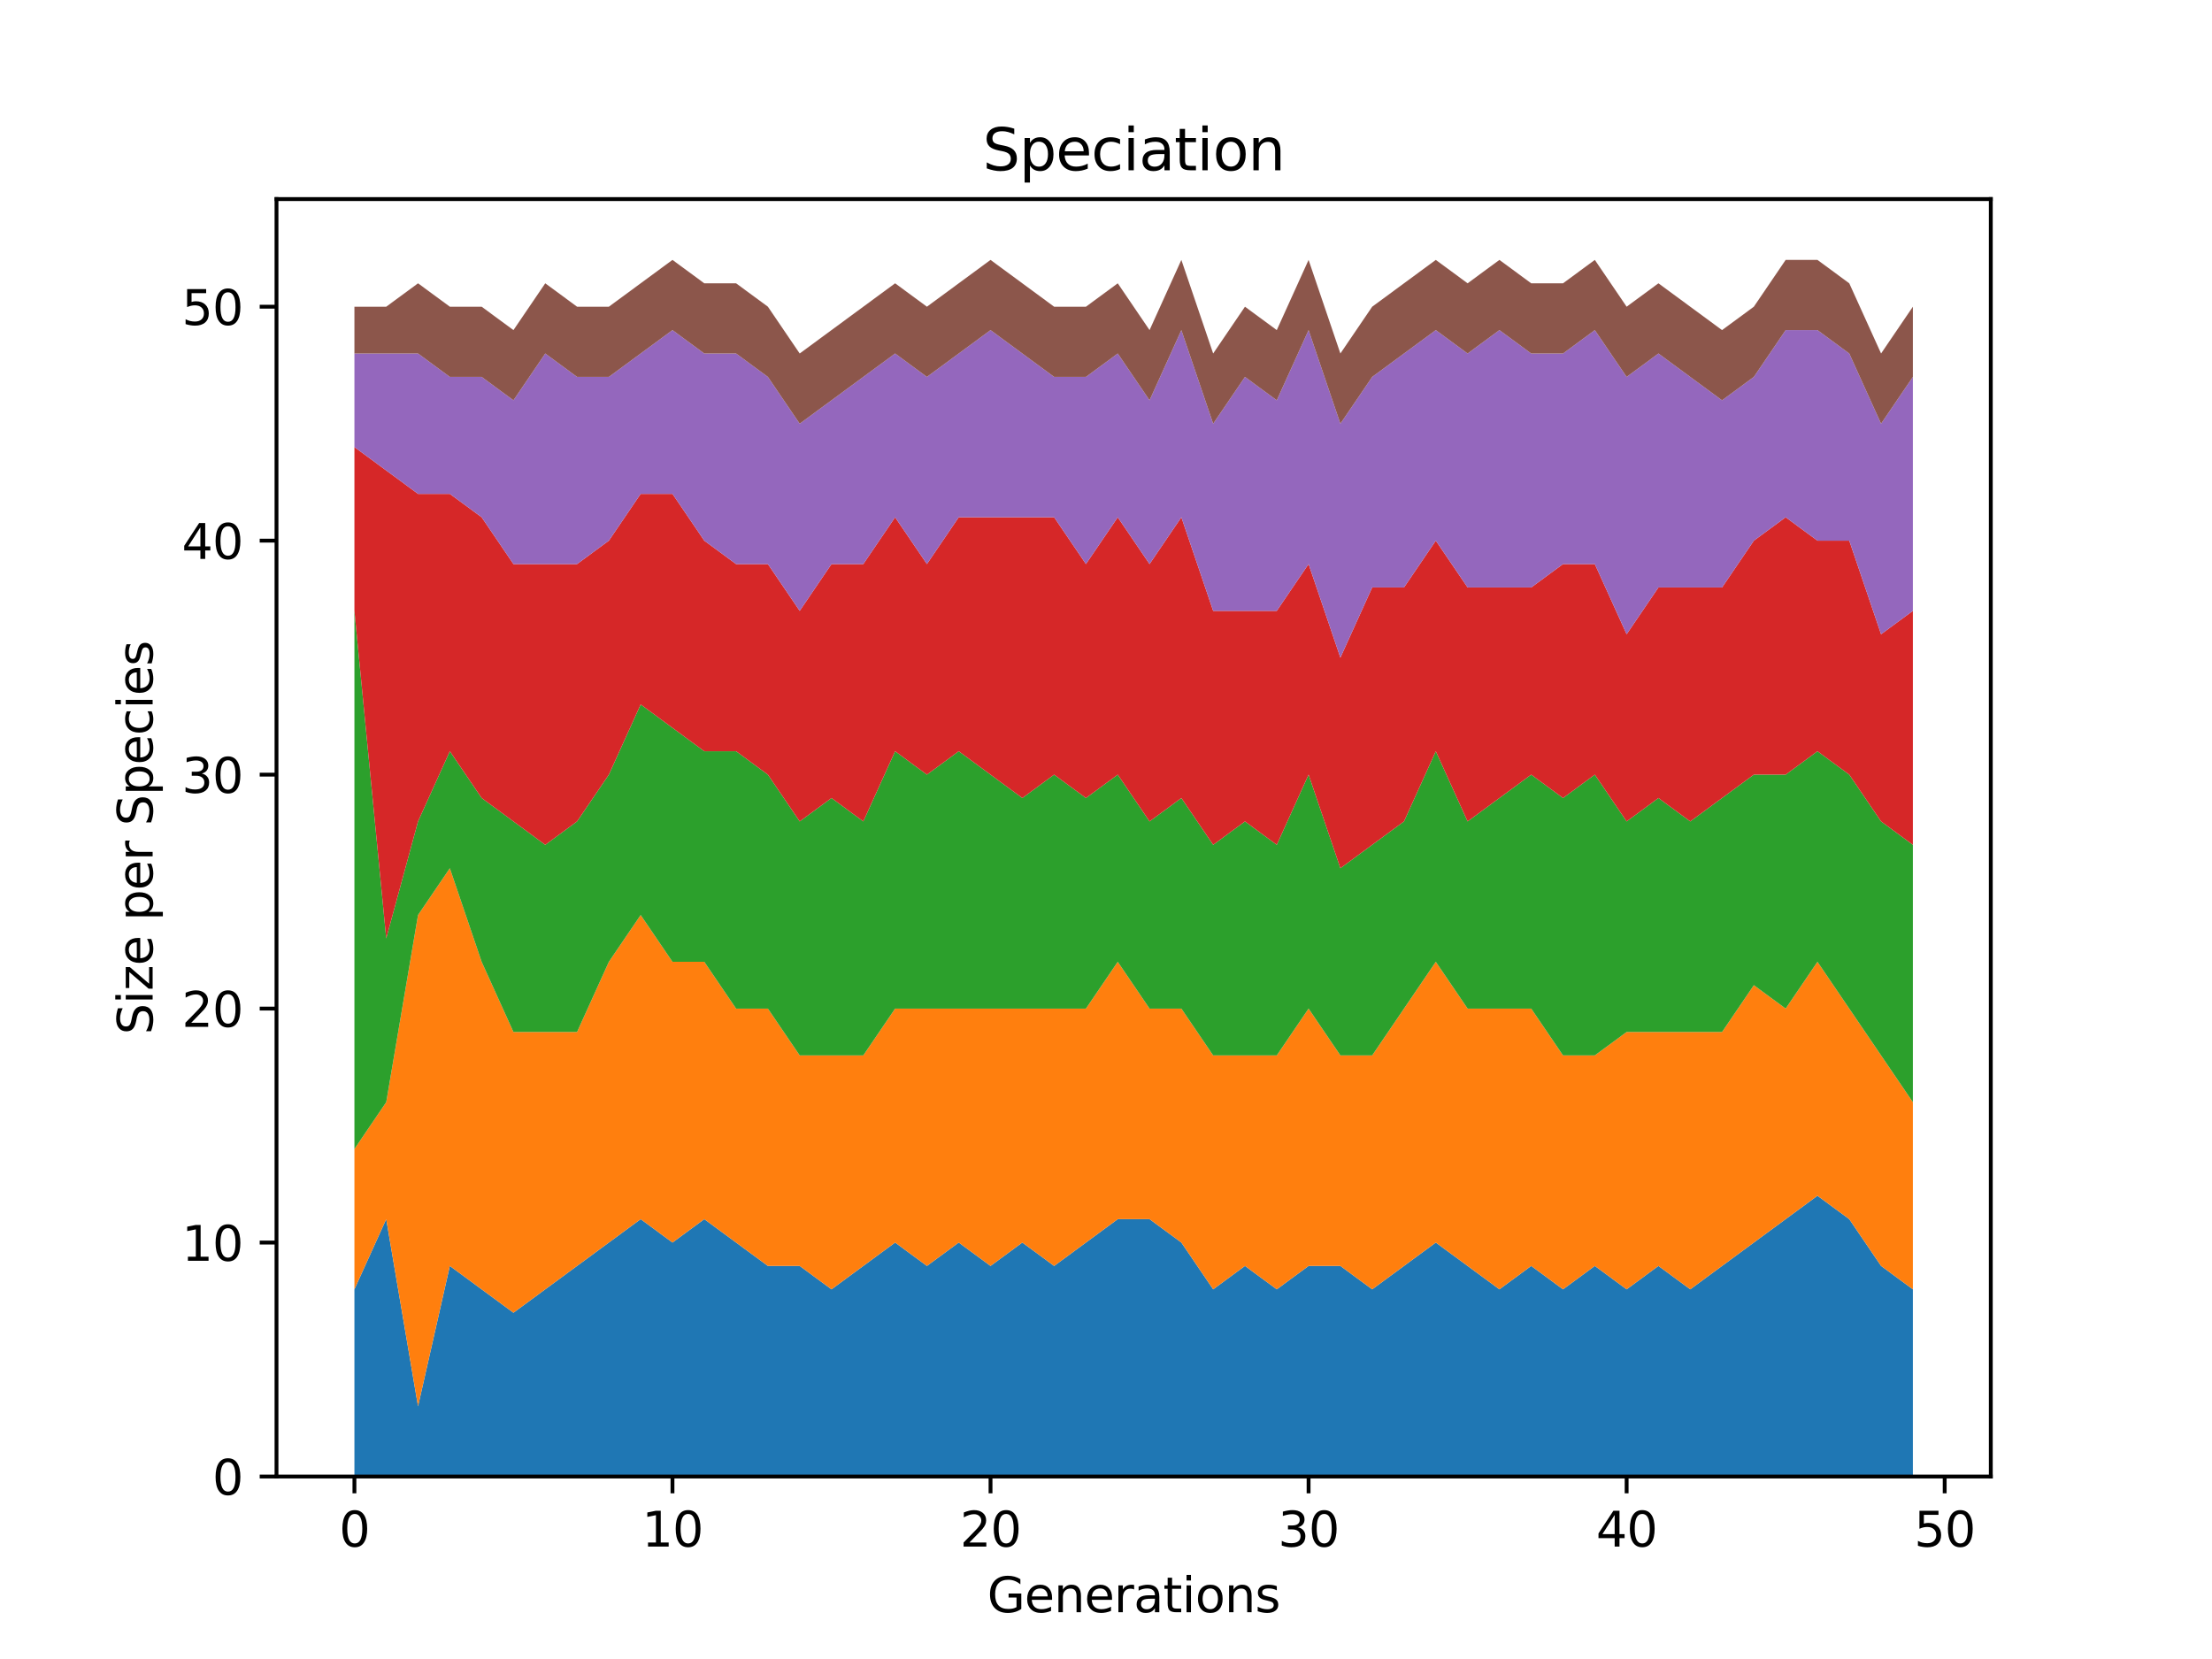 <?xml version="1.0" encoding="utf-8" standalone="no"?>
<!DOCTYPE svg PUBLIC "-//W3C//DTD SVG 1.1//EN"
  "http://www.w3.org/Graphics/SVG/1.1/DTD/svg11.dtd">
<svg height="345.6pt" version="1.1" viewBox="0 0 460.8 345.6" width="460.8pt" xmlns="http://www.w3.org/2000/svg" xmlns:xlink="http://www.w3.org/1999/xlink">
 <defs>
  <style type="text/css">*{stroke-linecap:butt;stroke-linejoin:round;}</style>
 </defs>
 <g id="figure_1">
  <g id="patch_1">
   <path d="M 0 345.6 
L 460.8 345.6 
L 460.8 0 
L 0 0 
z
" style="fill:#ffffff;"/>
  </g>
  <g id="axes_1">
   <g id="patch_2">
    <path d="M 57.6 307.584 
L 414.72 307.584 
L 414.72 41.472 
L 57.6 41.472 
z
" style="fill:#ffffff;"/>
   </g>
   <g id="PolyCollection_1">
    <path clip-path="url(#p5caae545f3)" d="M 73.833 268.593 
L 73.833 307.584 
L 80.458 307.584 
L 87.084 307.584 
L 93.71 307.584 
L 100.335 307.584 
L 106.961 307.584 
L 113.586 307.584 
L 120.212 307.584 
L 126.838 307.584 
L 133.463 307.584 
L 140.089 307.584 
L 146.714 307.584 
L 153.34 307.584 
L 159.966 307.584 
L 166.591 307.584 
L 173.217 307.584 
L 179.842 307.584 
L 186.468 307.584 
L 193.094 307.584 
L 199.719 307.584 
L 206.345 307.584 
L 212.97 307.584 
L 219.596 307.584 
L 226.222 307.584 
L 232.847 307.584 
L 239.473 307.584 
L 246.098 307.584 
L 252.724 307.584 
L 259.35 307.584 
L 265.975 307.584 
L 272.601 307.584 
L 279.226 307.584 
L 285.852 307.584 
L 292.478 307.584 
L 299.103 307.584 
L 305.729 307.584 
L 312.354 307.584 
L 318.98 307.584 
L 325.606 307.584 
L 332.231 307.584 
L 338.857 307.584 
L 345.482 307.584 
L 352.108 307.584 
L 358.734 307.584 
L 365.359 307.584 
L 371.985 307.584 
L 378.61 307.584 
L 385.236 307.584 
L 391.862 307.584 
L 398.487 307.584 
L 398.487 268.593 
L 398.487 268.593 
L 391.862 263.719 
L 385.236 253.972 
L 378.61 249.098 
L 371.985 253.972 
L 365.359 258.846 
L 358.734 263.719 
L 352.108 268.593 
L 345.482 263.719 
L 338.857 268.593 
L 332.231 263.719 
L 325.606 268.593 
L 318.98 263.719 
L 312.354 268.593 
L 305.729 263.719 
L 299.103 258.846 
L 292.478 263.719 
L 285.852 268.593 
L 279.226 263.719 
L 272.601 263.719 
L 265.975 268.593 
L 259.35 263.719 
L 252.724 268.593 
L 246.098 258.846 
L 239.473 253.972 
L 232.847 253.972 
L 226.222 258.846 
L 219.596 263.719 
L 212.97 258.846 
L 206.345 263.719 
L 199.719 258.846 
L 193.094 263.719 
L 186.468 258.846 
L 179.842 263.719 
L 173.217 268.593 
L 166.591 263.719 
L 159.966 263.719 
L 153.34 258.846 
L 146.714 253.972 
L 140.089 258.846 
L 133.463 253.972 
L 126.838 258.846 
L 120.212 263.719 
L 113.586 268.593 
L 106.961 273.467 
L 100.335 268.593 
L 93.71 263.719 
L 87.084 292.962 
L 80.458 253.972 
L 73.833 268.593 
z
" style="fill:#1f77b4;"/>
   </g>
   <g id="PolyCollection_2">
    <path clip-path="url(#p5caae545f3)" d="M 73.833 239.35 
L 73.833 268.593 
L 80.458 253.972 
L 87.084 292.962 
L 93.71 263.719 
L 100.335 268.593 
L 106.961 273.467 
L 113.586 268.593 
L 120.212 263.719 
L 126.838 258.846 
L 133.463 253.972 
L 140.089 258.846 
L 146.714 253.972 
L 153.34 258.846 
L 159.966 263.719 
L 166.591 263.719 
L 173.217 268.593 
L 179.842 263.719 
L 186.468 258.846 
L 193.094 263.719 
L 199.719 258.846 
L 206.345 263.719 
L 212.97 258.846 
L 219.596 263.719 
L 226.222 258.846 
L 232.847 253.972 
L 239.473 253.972 
L 246.098 258.846 
L 252.724 268.593 
L 259.35 263.719 
L 265.975 268.593 
L 272.601 263.719 
L 279.226 263.719 
L 285.852 268.593 
L 292.478 263.719 
L 299.103 258.846 
L 305.729 263.719 
L 312.354 268.593 
L 318.98 263.719 
L 325.606 268.593 
L 332.231 263.719 
L 338.857 268.593 
L 345.482 263.719 
L 352.108 268.593 
L 358.734 263.719 
L 365.359 258.846 
L 371.985 253.972 
L 378.61 249.098 
L 385.236 253.972 
L 391.862 263.719 
L 398.487 268.593 
L 398.487 229.602 
L 398.487 229.602 
L 391.862 219.855 
L 385.236 210.107 
L 378.61 200.359 
L 371.985 210.107 
L 365.359 205.233 
L 358.734 214.981 
L 352.108 214.981 
L 345.482 214.981 
L 338.857 214.981 
L 332.231 219.855 
L 325.606 219.855 
L 318.98 210.107 
L 312.354 210.107 
L 305.729 210.107 
L 299.103 200.359 
L 292.478 210.107 
L 285.852 219.855 
L 279.226 219.855 
L 272.601 210.107 
L 265.975 219.855 
L 259.35 219.855 
L 252.724 219.855 
L 246.098 210.107 
L 239.473 210.107 
L 232.847 200.359 
L 226.222 210.107 
L 219.596 210.107 
L 212.97 210.107 
L 206.345 210.107 
L 199.719 210.107 
L 193.094 210.107 
L 186.468 210.107 
L 179.842 219.855 
L 173.217 219.855 
L 166.591 219.855 
L 159.966 210.107 
L 153.34 210.107 
L 146.714 200.359 
L 140.089 200.359 
L 133.463 190.612 
L 126.838 200.359 
L 120.212 214.981 
L 113.586 214.981 
L 106.961 214.981 
L 100.335 200.359 
L 93.71 180.864 
L 87.084 190.612 
L 80.458 229.602 
L 73.833 239.35 
z
" style="fill:#ff7f0e;"/>
   </g>
   <g id="PolyCollection_3">
    <path clip-path="url(#p5caae545f3)" d="M 73.833 127.252 
L 73.833 239.35 
L 80.458 229.602 
L 87.084 190.612 
L 93.71 180.864 
L 100.335 200.359 
L 106.961 214.981 
L 113.586 214.981 
L 120.212 214.981 
L 126.838 200.359 
L 133.463 190.612 
L 140.089 200.359 
L 146.714 200.359 
L 153.34 210.107 
L 159.966 210.107 
L 166.591 219.855 
L 173.217 219.855 
L 179.842 219.855 
L 186.468 210.107 
L 193.094 210.107 
L 199.719 210.107 
L 206.345 210.107 
L 212.97 210.107 
L 219.596 210.107 
L 226.222 210.107 
L 232.847 200.359 
L 239.473 210.107 
L 246.098 210.107 
L 252.724 219.855 
L 259.35 219.855 
L 265.975 219.855 
L 272.601 210.107 
L 279.226 219.855 
L 285.852 219.855 
L 292.478 210.107 
L 299.103 200.359 
L 305.729 210.107 
L 312.354 210.107 
L 318.98 210.107 
L 325.606 219.855 
L 332.231 219.855 
L 338.857 214.981 
L 345.482 214.981 
L 352.108 214.981 
L 358.734 214.981 
L 365.359 205.233 
L 371.985 210.107 
L 378.61 200.359 
L 385.236 210.107 
L 391.862 219.855 
L 398.487 229.602 
L 398.487 175.99 
L 398.487 175.99 
L 391.862 171.116 
L 385.236 161.369 
L 378.61 156.495 
L 371.985 161.369 
L 365.359 161.369 
L 358.734 166.242 
L 352.108 171.116 
L 345.482 166.242 
L 338.857 171.116 
L 332.231 161.369 
L 325.606 166.242 
L 318.98 161.369 
L 312.354 166.242 
L 305.729 171.116 
L 299.103 156.495 
L 292.478 171.116 
L 285.852 175.99 
L 279.226 180.864 
L 272.601 161.369 
L 265.975 175.99 
L 259.35 171.116 
L 252.724 175.99 
L 246.098 166.242 
L 239.473 171.116 
L 232.847 161.369 
L 226.222 166.242 
L 219.596 161.369 
L 212.97 166.242 
L 206.345 161.369 
L 199.719 156.495 
L 193.094 161.369 
L 186.468 156.495 
L 179.842 171.116 
L 173.217 166.242 
L 166.591 171.116 
L 159.966 161.369 
L 153.34 156.495 
L 146.714 156.495 
L 140.089 151.621 
L 133.463 146.747 
L 126.838 161.369 
L 120.212 171.116 
L 113.586 175.99 
L 106.961 171.116 
L 100.335 166.242 
L 93.71 156.495 
L 87.084 171.116 
L 80.458 195.486 
L 73.833 127.252 
z
" style="fill:#2ca02c;"/>
   </g>
   <g id="PolyCollection_4">
    <path clip-path="url(#p5caae545f3)" d="M 73.833 93.135 
L 73.833 127.252 
L 80.458 195.486 
L 87.084 171.116 
L 93.71 156.495 
L 100.335 166.242 
L 106.961 171.116 
L 113.586 175.99 
L 120.212 171.116 
L 126.838 161.369 
L 133.463 146.747 
L 140.089 151.621 
L 146.714 156.495 
L 153.34 156.495 
L 159.966 161.369 
L 166.591 171.116 
L 173.217 166.242 
L 179.842 171.116 
L 186.468 156.495 
L 193.094 161.369 
L 199.719 156.495 
L 206.345 161.369 
L 212.97 166.242 
L 219.596 161.369 
L 226.222 166.242 
L 232.847 161.369 
L 239.473 171.116 
L 246.098 166.242 
L 252.724 175.99 
L 259.35 171.116 
L 265.975 175.99 
L 272.601 161.369 
L 279.226 180.864 
L 285.852 175.99 
L 292.478 171.116 
L 299.103 156.495 
L 305.729 171.116 
L 312.354 166.242 
L 318.98 161.369 
L 325.606 166.242 
L 332.231 161.369 
L 338.857 171.116 
L 345.482 166.242 
L 352.108 171.116 
L 358.734 166.242 
L 365.359 161.369 
L 371.985 161.369 
L 378.61 156.495 
L 385.236 161.369 
L 391.862 171.116 
L 398.487 175.99 
L 398.487 127.252 
L 398.487 127.252 
L 391.862 132.126 
L 385.236 112.63 
L 378.61 112.63 
L 371.985 107.756 
L 365.359 112.63 
L 358.734 122.378 
L 352.108 122.378 
L 345.482 122.378 
L 338.857 132.126 
L 332.231 117.504 
L 325.606 117.504 
L 318.98 122.378 
L 312.354 122.378 
L 305.729 122.378 
L 299.103 112.63 
L 292.478 122.378 
L 285.852 122.378 
L 279.226 136.999 
L 272.601 117.504 
L 265.975 127.252 
L 259.35 127.252 
L 252.724 127.252 
L 246.098 107.756 
L 239.473 117.504 
L 232.847 107.756 
L 226.222 117.504 
L 219.596 107.756 
L 212.97 107.756 
L 206.345 107.756 
L 199.719 107.756 
L 193.094 117.504 
L 186.468 107.756 
L 179.842 117.504 
L 173.217 117.504 
L 166.591 127.252 
L 159.966 117.504 
L 153.34 117.504 
L 146.714 112.63 
L 140.089 102.882 
L 133.463 102.882 
L 126.838 112.63 
L 120.212 117.504 
L 113.586 117.504 
L 106.961 117.504 
L 100.335 107.756 
L 93.71 102.882 
L 87.084 102.882 
L 80.458 98.009 
L 73.833 93.135 
z
" style="fill:#d62728;"/>
   </g>
   <g id="PolyCollection_5">
    <path clip-path="url(#p5caae545f3)" d="M 73.833 73.639 
L 73.833 93.135 
L 80.458 98.009 
L 87.084 102.882 
L 93.71 102.882 
L 100.335 107.756 
L 106.961 117.504 
L 113.586 117.504 
L 120.212 117.504 
L 126.838 112.63 
L 133.463 102.882 
L 140.089 102.882 
L 146.714 112.63 
L 153.34 117.504 
L 159.966 117.504 
L 166.591 127.252 
L 173.217 117.504 
L 179.842 117.504 
L 186.468 107.756 
L 193.094 117.504 
L 199.719 107.756 
L 206.345 107.756 
L 212.97 107.756 
L 219.596 107.756 
L 226.222 117.504 
L 232.847 107.756 
L 239.473 117.504 
L 246.098 107.756 
L 252.724 127.252 
L 259.35 127.252 
L 265.975 127.252 
L 272.601 117.504 
L 279.226 136.999 
L 285.852 122.378 
L 292.478 122.378 
L 299.103 112.63 
L 305.729 122.378 
L 312.354 122.378 
L 318.98 122.378 
L 325.606 117.504 
L 332.231 117.504 
L 338.857 132.126 
L 345.482 122.378 
L 352.108 122.378 
L 358.734 122.378 
L 365.359 112.63 
L 371.985 107.756 
L 378.61 112.63 
L 385.236 112.63 
L 391.862 132.126 
L 398.487 127.252 
L 398.487 78.513 
L 398.487 78.513 
L 391.862 88.261 
L 385.236 73.639 
L 378.61 68.766 
L 371.985 68.766 
L 365.359 78.513 
L 358.734 83.387 
L 352.108 78.513 
L 345.482 73.639 
L 338.857 78.513 
L 332.231 68.766 
L 325.606 73.639 
L 318.98 73.639 
L 312.354 68.766 
L 305.729 73.639 
L 299.103 68.766 
L 292.478 73.639 
L 285.852 78.513 
L 279.226 88.261 
L 272.601 68.766 
L 265.975 83.387 
L 259.35 78.513 
L 252.724 88.261 
L 246.098 68.766 
L 239.473 83.387 
L 232.847 73.639 
L 226.222 78.513 
L 219.596 78.513 
L 212.97 73.639 
L 206.345 68.766 
L 199.719 73.639 
L 193.094 78.513 
L 186.468 73.639 
L 179.842 78.513 
L 173.217 83.387 
L 166.591 88.261 
L 159.966 78.513 
L 153.34 73.639 
L 146.714 73.639 
L 140.089 68.766 
L 133.463 73.639 
L 126.838 78.513 
L 120.212 78.513 
L 113.586 73.639 
L 106.961 83.387 
L 100.335 78.513 
L 93.71 78.513 
L 87.084 73.639 
L 80.458 73.639 
L 73.833 73.639 
z
" style="fill:#9467bd;"/>
   </g>
   <g id="PolyCollection_6">
    <path clip-path="url(#p5caae545f3)" d="M 73.833 63.892 
L 73.833 73.639 
L 80.458 73.639 
L 87.084 73.639 
L 93.71 78.513 
L 100.335 78.513 
L 106.961 83.387 
L 113.586 73.639 
L 120.212 78.513 
L 126.838 78.513 
L 133.463 73.639 
L 140.089 68.766 
L 146.714 73.639 
L 153.34 73.639 
L 159.966 78.513 
L 166.591 88.261 
L 173.217 83.387 
L 179.842 78.513 
L 186.468 73.639 
L 193.094 78.513 
L 199.719 73.639 
L 206.345 68.766 
L 212.97 73.639 
L 219.596 78.513 
L 226.222 78.513 
L 232.847 73.639 
L 239.473 83.387 
L 246.098 68.766 
L 252.724 88.261 
L 259.35 78.513 
L 265.975 83.387 
L 272.601 68.766 
L 279.226 88.261 
L 285.852 78.513 
L 292.478 73.639 
L 299.103 68.766 
L 305.729 73.639 
L 312.354 68.766 
L 318.98 73.639 
L 325.606 73.639 
L 332.231 68.766 
L 338.857 78.513 
L 345.482 73.639 
L 352.108 78.513 
L 358.734 83.387 
L 365.359 78.513 
L 371.985 68.766 
L 378.61 68.766 
L 385.236 73.639 
L 391.862 88.261 
L 398.487 78.513 
L 398.487 63.892 
L 398.487 63.892 
L 391.862 73.639 
L 385.236 59.018 
L 378.61 54.144 
L 371.985 54.144 
L 365.359 63.892 
L 358.734 68.766 
L 352.108 63.892 
L 345.482 59.018 
L 338.857 63.892 
L 332.231 54.144 
L 325.606 59.018 
L 318.98 59.018 
L 312.354 54.144 
L 305.729 59.018 
L 299.103 54.144 
L 292.478 59.018 
L 285.852 63.892 
L 279.226 73.639 
L 272.601 54.144 
L 265.975 68.766 
L 259.35 63.892 
L 252.724 73.639 
L 246.098 54.144 
L 239.473 68.766 
L 232.847 59.018 
L 226.222 63.892 
L 219.596 63.892 
L 212.97 59.018 
L 206.345 54.144 
L 199.719 59.018 
L 193.094 63.892 
L 186.468 59.018 
L 179.842 63.892 
L 173.217 68.766 
L 166.591 73.639 
L 159.966 63.892 
L 153.34 59.018 
L 146.714 59.018 
L 140.089 54.144 
L 133.463 59.018 
L 126.838 63.892 
L 120.212 63.892 
L 113.586 59.018 
L 106.961 68.766 
L 100.335 63.892 
L 93.71 63.892 
L 87.084 59.018 
L 80.458 63.892 
L 73.833 63.892 
z
" style="fill:#8c564b;"/>
   </g>
   <g id="matplotlib.axis_1">
    <g id="xtick_1">
     <g id="line2d_1">
      <defs>
       <path d="M 0 0 
L 0 3.5 
" id="medcde7e861" style="stroke:#000000;stroke-width:0.8;"/>
      </defs>
      <g>
       <use style="stroke:#000000;stroke-width:0.8;" x="73.833" xlink:href="#medcde7e861" y="307.584"/>
      </g>
     </g>
     <g id="text_1">
      <!-- 0 -->
      <g transform="translate(70.651 322.182)scale(0.1 -0.1)">
       <defs>
        <path d="M 2034 4250 
Q 1547 4250 1301 3770 
Q 1056 3291 1056 2328 
Q 1056 1369 1301 889 
Q 1547 409 2034 409 
Q 2525 409 2770 889 
Q 3016 1369 3016 2328 
Q 3016 3291 2770 3770 
Q 2525 4250 2034 4250 
z
M 2034 4750 
Q 2819 4750 3233 4129 
Q 3647 3509 3647 2328 
Q 3647 1150 3233 529 
Q 2819 -91 2034 -91 
Q 1250 -91 836 529 
Q 422 1150 422 2328 
Q 422 3509 836 4129 
Q 1250 4750 2034 4750 
z
" id="DejaVuSans-30" transform="scale(0.016)"/>
       </defs>
       <use xlink:href="#DejaVuSans-30"/>
      </g>
     </g>
    </g>
    <g id="xtick_2">
     <g id="line2d_2">
      <g>
       <use style="stroke:#000000;stroke-width:0.8;" x="140.089" xlink:href="#medcde7e861" y="307.584"/>
      </g>
     </g>
     <g id="text_2">
      <!-- 10 -->
      <g transform="translate(133.726 322.182)scale(0.1 -0.1)">
       <defs>
        <path d="M 794 531 
L 1825 531 
L 1825 4091 
L 703 3866 
L 703 4441 
L 1819 4666 
L 2450 4666 
L 2450 531 
L 3481 531 
L 3481 0 
L 794 0 
L 794 531 
z
" id="DejaVuSans-31" transform="scale(0.016)"/>
       </defs>
       <use xlink:href="#DejaVuSans-31"/>
       <use x="63.623" xlink:href="#DejaVuSans-30"/>
      </g>
     </g>
    </g>
    <g id="xtick_3">
     <g id="line2d_3">
      <g>
       <use style="stroke:#000000;stroke-width:0.8;" x="206.345" xlink:href="#medcde7e861" y="307.584"/>
      </g>
     </g>
     <g id="text_3">
      <!-- 20 -->
      <g transform="translate(199.982 322.182)scale(0.1 -0.1)">
       <defs>
        <path d="M 1228 531 
L 3431 531 
L 3431 0 
L 469 0 
L 469 531 
Q 828 903 1448 1529 
Q 2069 2156 2228 2338 
Q 2531 2678 2651 2914 
Q 2772 3150 2772 3378 
Q 2772 3750 2511 3984 
Q 2250 4219 1831 4219 
Q 1534 4219 1204 4116 
Q 875 4013 500 3803 
L 500 4441 
Q 881 4594 1212 4672 
Q 1544 4750 1819 4750 
Q 2544 4750 2975 4387 
Q 3406 4025 3406 3419 
Q 3406 3131 3298 2873 
Q 3191 2616 2906 2266 
Q 2828 2175 2409 1742 
Q 1991 1309 1228 531 
z
" id="DejaVuSans-32" transform="scale(0.016)"/>
       </defs>
       <use xlink:href="#DejaVuSans-32"/>
       <use x="63.623" xlink:href="#DejaVuSans-30"/>
      </g>
     </g>
    </g>
    <g id="xtick_4">
     <g id="line2d_4">
      <g>
       <use style="stroke:#000000;stroke-width:0.8;" x="272.601" xlink:href="#medcde7e861" y="307.584"/>
      </g>
     </g>
     <g id="text_4">
      <!-- 30 -->
      <g transform="translate(266.238 322.182)scale(0.1 -0.1)">
       <defs>
        <path d="M 2597 2516 
Q 3050 2419 3304 2112 
Q 3559 1806 3559 1356 
Q 3559 666 3084 287 
Q 2609 -91 1734 -91 
Q 1441 -91 1130 -33 
Q 819 25 488 141 
L 488 750 
Q 750 597 1062 519 
Q 1375 441 1716 441 
Q 2309 441 2620 675 
Q 2931 909 2931 1356 
Q 2931 1769 2642 2001 
Q 2353 2234 1838 2234 
L 1294 2234 
L 1294 2753 
L 1863 2753 
Q 2328 2753 2575 2939 
Q 2822 3125 2822 3475 
Q 2822 3834 2567 4026 
Q 2313 4219 1838 4219 
Q 1578 4219 1281 4162 
Q 984 4106 628 3988 
L 628 4550 
Q 988 4650 1302 4700 
Q 1616 4750 1894 4750 
Q 2613 4750 3031 4423 
Q 3450 4097 3450 3541 
Q 3450 3153 3228 2886 
Q 3006 2619 2597 2516 
z
" id="DejaVuSans-33" transform="scale(0.016)"/>
       </defs>
       <use xlink:href="#DejaVuSans-33"/>
       <use x="63.623" xlink:href="#DejaVuSans-30"/>
      </g>
     </g>
    </g>
    <g id="xtick_5">
     <g id="line2d_5">
      <g>
       <use style="stroke:#000000;stroke-width:0.8;" x="338.857" xlink:href="#medcde7e861" y="307.584"/>
      </g>
     </g>
     <g id="text_5">
      <!-- 40 -->
      <g transform="translate(332.494 322.182)scale(0.1 -0.1)">
       <defs>
        <path d="M 2419 4116 
L 825 1625 
L 2419 1625 
L 2419 4116 
z
M 2253 4666 
L 3047 4666 
L 3047 1625 
L 3713 1625 
L 3713 1100 
L 3047 1100 
L 3047 0 
L 2419 0 
L 2419 1100 
L 313 1100 
L 313 1709 
L 2253 4666 
z
" id="DejaVuSans-34" transform="scale(0.016)"/>
       </defs>
       <use xlink:href="#DejaVuSans-34"/>
       <use x="63.623" xlink:href="#DejaVuSans-30"/>
      </g>
     </g>
    </g>
    <g id="xtick_6">
     <g id="line2d_6">
      <g>
       <use style="stroke:#000000;stroke-width:0.8;" x="405.113" xlink:href="#medcde7e861" y="307.584"/>
      </g>
     </g>
     <g id="text_6">
      <!-- 50 -->
      <g transform="translate(398.75 322.182)scale(0.1 -0.1)">
       <defs>
        <path d="M 691 4666 
L 3169 4666 
L 3169 4134 
L 1269 4134 
L 1269 2991 
Q 1406 3038 1543 3061 
Q 1681 3084 1819 3084 
Q 2600 3084 3056 2656 
Q 3513 2228 3513 1497 
Q 3513 744 3044 326 
Q 2575 -91 1722 -91 
Q 1428 -91 1123 -41 
Q 819 9 494 109 
L 494 744 
Q 775 591 1075 516 
Q 1375 441 1709 441 
Q 2250 441 2565 725 
Q 2881 1009 2881 1497 
Q 2881 1984 2565 2268 
Q 2250 2553 1709 2553 
Q 1456 2553 1204 2497 
Q 953 2441 691 2322 
L 691 4666 
z
" id="DejaVuSans-35" transform="scale(0.016)"/>
       </defs>
       <use xlink:href="#DejaVuSans-35"/>
       <use x="63.623" xlink:href="#DejaVuSans-30"/>
      </g>
     </g>
    </g>
    <g id="text_7">
     <!-- Generations -->
     <g transform="translate(205.662 335.861)scale(0.1 -0.1)">
      <defs>
       <path d="M 3809 666 
L 3809 1919 
L 2778 1919 
L 2778 2438 
L 4434 2438 
L 4434 434 
Q 4069 175 3628 42 
Q 3188 -91 2688 -91 
Q 1594 -91 976 548 
Q 359 1188 359 2328 
Q 359 3472 976 4111 
Q 1594 4750 2688 4750 
Q 3144 4750 3555 4637 
Q 3966 4525 4313 4306 
L 4313 3634 
Q 3963 3931 3569 4081 
Q 3175 4231 2741 4231 
Q 1884 4231 1454 3753 
Q 1025 3275 1025 2328 
Q 1025 1384 1454 906 
Q 1884 428 2741 428 
Q 3075 428 3337 486 
Q 3600 544 3809 666 
z
" id="DejaVuSans-47" transform="scale(0.016)"/>
       <path d="M 3597 1894 
L 3597 1613 
L 953 1613 
Q 991 1019 1311 708 
Q 1631 397 2203 397 
Q 2534 397 2845 478 
Q 3156 559 3463 722 
L 3463 178 
Q 3153 47 2828 -22 
Q 2503 -91 2169 -91 
Q 1331 -91 842 396 
Q 353 884 353 1716 
Q 353 2575 817 3079 
Q 1281 3584 2069 3584 
Q 2775 3584 3186 3129 
Q 3597 2675 3597 1894 
z
M 3022 2063 
Q 3016 2534 2758 2815 
Q 2500 3097 2075 3097 
Q 1594 3097 1305 2825 
Q 1016 2553 972 2059 
L 3022 2063 
z
" id="DejaVuSans-65" transform="scale(0.016)"/>
       <path d="M 3513 2113 
L 3513 0 
L 2938 0 
L 2938 2094 
Q 2938 2591 2744 2837 
Q 2550 3084 2163 3084 
Q 1697 3084 1428 2787 
Q 1159 2491 1159 1978 
L 1159 0 
L 581 0 
L 581 3500 
L 1159 3500 
L 1159 2956 
Q 1366 3272 1645 3428 
Q 1925 3584 2291 3584 
Q 2894 3584 3203 3211 
Q 3513 2838 3513 2113 
z
" id="DejaVuSans-6e" transform="scale(0.016)"/>
       <path d="M 2631 2963 
Q 2534 3019 2420 3045 
Q 2306 3072 2169 3072 
Q 1681 3072 1420 2755 
Q 1159 2438 1159 1844 
L 1159 0 
L 581 0 
L 581 3500 
L 1159 3500 
L 1159 2956 
Q 1341 3275 1631 3429 
Q 1922 3584 2338 3584 
Q 2397 3584 2469 3576 
Q 2541 3569 2628 3553 
L 2631 2963 
z
" id="DejaVuSans-72" transform="scale(0.016)"/>
       <path d="M 2194 1759 
Q 1497 1759 1228 1600 
Q 959 1441 959 1056 
Q 959 750 1161 570 
Q 1363 391 1709 391 
Q 2188 391 2477 730 
Q 2766 1069 2766 1631 
L 2766 1759 
L 2194 1759 
z
M 3341 1997 
L 3341 0 
L 2766 0 
L 2766 531 
Q 2569 213 2275 61 
Q 1981 -91 1556 -91 
Q 1019 -91 701 211 
Q 384 513 384 1019 
Q 384 1609 779 1909 
Q 1175 2209 1959 2209 
L 2766 2209 
L 2766 2266 
Q 2766 2663 2505 2880 
Q 2244 3097 1772 3097 
Q 1472 3097 1187 3025 
Q 903 2953 641 2809 
L 641 3341 
Q 956 3463 1253 3523 
Q 1550 3584 1831 3584 
Q 2591 3584 2966 3190 
Q 3341 2797 3341 1997 
z
" id="DejaVuSans-61" transform="scale(0.016)"/>
       <path d="M 1172 4494 
L 1172 3500 
L 2356 3500 
L 2356 3053 
L 1172 3053 
L 1172 1153 
Q 1172 725 1289 603 
Q 1406 481 1766 481 
L 2356 481 
L 2356 0 
L 1766 0 
Q 1100 0 847 248 
Q 594 497 594 1153 
L 594 3053 
L 172 3053 
L 172 3500 
L 594 3500 
L 594 4494 
L 1172 4494 
z
" id="DejaVuSans-74" transform="scale(0.016)"/>
       <path d="M 603 3500 
L 1178 3500 
L 1178 0 
L 603 0 
L 603 3500 
z
M 603 4863 
L 1178 4863 
L 1178 4134 
L 603 4134 
L 603 4863 
z
" id="DejaVuSans-69" transform="scale(0.016)"/>
       <path d="M 1959 3097 
Q 1497 3097 1228 2736 
Q 959 2375 959 1747 
Q 959 1119 1226 758 
Q 1494 397 1959 397 
Q 2419 397 2687 759 
Q 2956 1122 2956 1747 
Q 2956 2369 2687 2733 
Q 2419 3097 1959 3097 
z
M 1959 3584 
Q 2709 3584 3137 3096 
Q 3566 2609 3566 1747 
Q 3566 888 3137 398 
Q 2709 -91 1959 -91 
Q 1206 -91 779 398 
Q 353 888 353 1747 
Q 353 2609 779 3096 
Q 1206 3584 1959 3584 
z
" id="DejaVuSans-6f" transform="scale(0.016)"/>
       <path d="M 2834 3397 
L 2834 2853 
Q 2591 2978 2328 3040 
Q 2066 3103 1784 3103 
Q 1356 3103 1142 2972 
Q 928 2841 928 2578 
Q 928 2378 1081 2264 
Q 1234 2150 1697 2047 
L 1894 2003 
Q 2506 1872 2764 1633 
Q 3022 1394 3022 966 
Q 3022 478 2636 193 
Q 2250 -91 1575 -91 
Q 1294 -91 989 -36 
Q 684 19 347 128 
L 347 722 
Q 666 556 975 473 
Q 1284 391 1588 391 
Q 1994 391 2212 530 
Q 2431 669 2431 922 
Q 2431 1156 2273 1281 
Q 2116 1406 1581 1522 
L 1381 1569 
Q 847 1681 609 1914 
Q 372 2147 372 2553 
Q 372 3047 722 3315 
Q 1072 3584 1716 3584 
Q 2034 3584 2315 3537 
Q 2597 3491 2834 3397 
z
" id="DejaVuSans-73" transform="scale(0.016)"/>
      </defs>
      <use xlink:href="#DejaVuSans-47"/>
      <use x="77.49" xlink:href="#DejaVuSans-65"/>
      <use x="139.014" xlink:href="#DejaVuSans-6e"/>
      <use x="202.393" xlink:href="#DejaVuSans-65"/>
      <use x="263.916" xlink:href="#DejaVuSans-72"/>
      <use x="305.029" xlink:href="#DejaVuSans-61"/>
      <use x="366.309" xlink:href="#DejaVuSans-74"/>
      <use x="405.518" xlink:href="#DejaVuSans-69"/>
      <use x="433.301" xlink:href="#DejaVuSans-6f"/>
      <use x="494.482" xlink:href="#DejaVuSans-6e"/>
      <use x="557.861" xlink:href="#DejaVuSans-73"/>
     </g>
    </g>
   </g>
   <g id="matplotlib.axis_2">
    <g id="ytick_1">
     <g id="line2d_7">
      <defs>
       <path d="M 0 0 
L -3.5 0 
" id="mf0f1e94292" style="stroke:#000000;stroke-width:0.8;"/>
      </defs>
      <g>
       <use style="stroke:#000000;stroke-width:0.8;" x="57.6" xlink:href="#mf0f1e94292" y="307.584"/>
      </g>
     </g>
     <g id="text_8">
      <!-- 0 -->
      <g transform="translate(44.237 311.383)scale(0.1 -0.1)">
       <use xlink:href="#DejaVuSans-30"/>
      </g>
     </g>
    </g>
    <g id="ytick_2">
     <g id="line2d_8">
      <g>
       <use style="stroke:#000000;stroke-width:0.8;" x="57.6" xlink:href="#mf0f1e94292" y="258.846"/>
      </g>
     </g>
     <g id="text_9">
      <!-- 10 -->
      <g transform="translate(37.875 262.645)scale(0.1 -0.1)">
       <use xlink:href="#DejaVuSans-31"/>
       <use x="63.623" xlink:href="#DejaVuSans-30"/>
      </g>
     </g>
    </g>
    <g id="ytick_3">
     <g id="line2d_9">
      <g>
       <use style="stroke:#000000;stroke-width:0.8;" x="57.6" xlink:href="#mf0f1e94292" y="210.107"/>
      </g>
     </g>
     <g id="text_10">
      <!-- 20 -->
      <g transform="translate(37.875 213.906)scale(0.1 -0.1)">
       <use xlink:href="#DejaVuSans-32"/>
       <use x="63.623" xlink:href="#DejaVuSans-30"/>
      </g>
     </g>
    </g>
    <g id="ytick_4">
     <g id="line2d_10">
      <g>
       <use style="stroke:#000000;stroke-width:0.8;" x="57.6" xlink:href="#mf0f1e94292" y="161.369"/>
      </g>
     </g>
     <g id="text_11">
      <!-- 30 -->
      <g transform="translate(37.875 165.168)scale(0.1 -0.1)">
       <use xlink:href="#DejaVuSans-33"/>
       <use x="63.623" xlink:href="#DejaVuSans-30"/>
      </g>
     </g>
    </g>
    <g id="ytick_5">
     <g id="line2d_11">
      <g>
       <use style="stroke:#000000;stroke-width:0.8;" x="57.6" xlink:href="#mf0f1e94292" y="112.63"/>
      </g>
     </g>
     <g id="text_12">
      <!-- 40 -->
      <g transform="translate(37.875 116.429)scale(0.1 -0.1)">
       <use xlink:href="#DejaVuSans-34"/>
       <use x="63.623" xlink:href="#DejaVuSans-30"/>
      </g>
     </g>
    </g>
    <g id="ytick_6">
     <g id="line2d_12">
      <g>
       <use style="stroke:#000000;stroke-width:0.8;" x="57.6" xlink:href="#mf0f1e94292" y="63.892"/>
      </g>
     </g>
     <g id="text_13">
      <!-- 50 -->
      <g transform="translate(37.875 67.691)scale(0.1 -0.1)">
       <use xlink:href="#DejaVuSans-35"/>
       <use x="63.623" xlink:href="#DejaVuSans-30"/>
      </g>
     </g>
    </g>
    <g id="text_14">
     <!-- Size per Species -->
     <g transform="translate(31.795 215.521)rotate(-90)scale(0.1 -0.1)">
      <defs>
       <path d="M 3425 4513 
L 3425 3897 
Q 3066 4069 2747 4153 
Q 2428 4238 2131 4238 
Q 1616 4238 1336 4038 
Q 1056 3838 1056 3469 
Q 1056 3159 1242 3001 
Q 1428 2844 1947 2747 
L 2328 2669 
Q 3034 2534 3370 2195 
Q 3706 1856 3706 1288 
Q 3706 609 3251 259 
Q 2797 -91 1919 -91 
Q 1588 -91 1214 -16 
Q 841 59 441 206 
L 441 856 
Q 825 641 1194 531 
Q 1563 422 1919 422 
Q 2459 422 2753 634 
Q 3047 847 3047 1241 
Q 3047 1584 2836 1778 
Q 2625 1972 2144 2069 
L 1759 2144 
Q 1053 2284 737 2584 
Q 422 2884 422 3419 
Q 422 4038 858 4394 
Q 1294 4750 2059 4750 
Q 2388 4750 2728 4690 
Q 3069 4631 3425 4513 
z
" id="DejaVuSans-53" transform="scale(0.016)"/>
       <path d="M 353 3500 
L 3084 3500 
L 3084 2975 
L 922 459 
L 3084 459 
L 3084 0 
L 275 0 
L 275 525 
L 2438 3041 
L 353 3041 
L 353 3500 
z
" id="DejaVuSans-7a" transform="scale(0.016)"/>
       <path id="DejaVuSans-20" transform="scale(0.016)"/>
       <path d="M 1159 525 
L 1159 -1331 
L 581 -1331 
L 581 3500 
L 1159 3500 
L 1159 2969 
Q 1341 3281 1617 3432 
Q 1894 3584 2278 3584 
Q 2916 3584 3314 3078 
Q 3713 2572 3713 1747 
Q 3713 922 3314 415 
Q 2916 -91 2278 -91 
Q 1894 -91 1617 61 
Q 1341 213 1159 525 
z
M 3116 1747 
Q 3116 2381 2855 2742 
Q 2594 3103 2138 3103 
Q 1681 3103 1420 2742 
Q 1159 2381 1159 1747 
Q 1159 1113 1420 752 
Q 1681 391 2138 391 
Q 2594 391 2855 752 
Q 3116 1113 3116 1747 
z
" id="DejaVuSans-70" transform="scale(0.016)"/>
       <path d="M 3122 3366 
L 3122 2828 
Q 2878 2963 2633 3030 
Q 2388 3097 2138 3097 
Q 1578 3097 1268 2742 
Q 959 2388 959 1747 
Q 959 1106 1268 751 
Q 1578 397 2138 397 
Q 2388 397 2633 464 
Q 2878 531 3122 666 
L 3122 134 
Q 2881 22 2623 -34 
Q 2366 -91 2075 -91 
Q 1284 -91 818 406 
Q 353 903 353 1747 
Q 353 2603 823 3093 
Q 1294 3584 2113 3584 
Q 2378 3584 2631 3529 
Q 2884 3475 3122 3366 
z
" id="DejaVuSans-63" transform="scale(0.016)"/>
      </defs>
      <use xlink:href="#DejaVuSans-53"/>
      <use x="63.477" xlink:href="#DejaVuSans-69"/>
      <use x="91.26" xlink:href="#DejaVuSans-7a"/>
      <use x="143.75" xlink:href="#DejaVuSans-65"/>
      <use x="205.273" xlink:href="#DejaVuSans-20"/>
      <use x="237.061" xlink:href="#DejaVuSans-70"/>
      <use x="300.537" xlink:href="#DejaVuSans-65"/>
      <use x="362.061" xlink:href="#DejaVuSans-72"/>
      <use x="403.174" xlink:href="#DejaVuSans-20"/>
      <use x="434.961" xlink:href="#DejaVuSans-53"/>
      <use x="498.438" xlink:href="#DejaVuSans-70"/>
      <use x="561.914" xlink:href="#DejaVuSans-65"/>
      <use x="623.438" xlink:href="#DejaVuSans-63"/>
      <use x="678.418" xlink:href="#DejaVuSans-69"/>
      <use x="706.201" xlink:href="#DejaVuSans-65"/>
      <use x="767.725" xlink:href="#DejaVuSans-73"/>
     </g>
    </g>
   </g>
   <g id="patch_3">
    <path d="M 57.6 307.584 
L 57.6 41.472 
" style="fill:none;stroke:#000000;stroke-linecap:square;stroke-linejoin:miter;stroke-width:0.8;"/>
   </g>
   <g id="patch_4">
    <path d="M 414.72 307.584 
L 414.72 41.472 
" style="fill:none;stroke:#000000;stroke-linecap:square;stroke-linejoin:miter;stroke-width:0.8;"/>
   </g>
   <g id="patch_5">
    <path d="M 57.6 307.584 
L 414.72 307.584 
" style="fill:none;stroke:#000000;stroke-linecap:square;stroke-linejoin:miter;stroke-width:0.8;"/>
   </g>
   <g id="patch_6">
    <path d="M 57.6 41.472 
L 414.72 41.472 
" style="fill:none;stroke:#000000;stroke-linecap:square;stroke-linejoin:miter;stroke-width:0.8;"/>
   </g>
   <g id="text_15">
    <!-- Speciation -->
    <g transform="translate(204.714 35.472)scale(0.12 -0.12)">
     <use xlink:href="#DejaVuSans-53"/>
     <use x="63.477" xlink:href="#DejaVuSans-70"/>
     <use x="126.953" xlink:href="#DejaVuSans-65"/>
     <use x="188.477" xlink:href="#DejaVuSans-63"/>
     <use x="243.457" xlink:href="#DejaVuSans-69"/>
     <use x="271.24" xlink:href="#DejaVuSans-61"/>
     <use x="332.52" xlink:href="#DejaVuSans-74"/>
     <use x="371.729" xlink:href="#DejaVuSans-69"/>
     <use x="399.512" xlink:href="#DejaVuSans-6f"/>
     <use x="460.693" xlink:href="#DejaVuSans-6e"/>
    </g>
   </g>
  </g>
 </g>
 <defs>
  <clipPath id="p5caae545f3">
   <rect height="266.112" width="357.12" x="57.6" y="41.472"/>
  </clipPath>
 </defs>
</svg>
